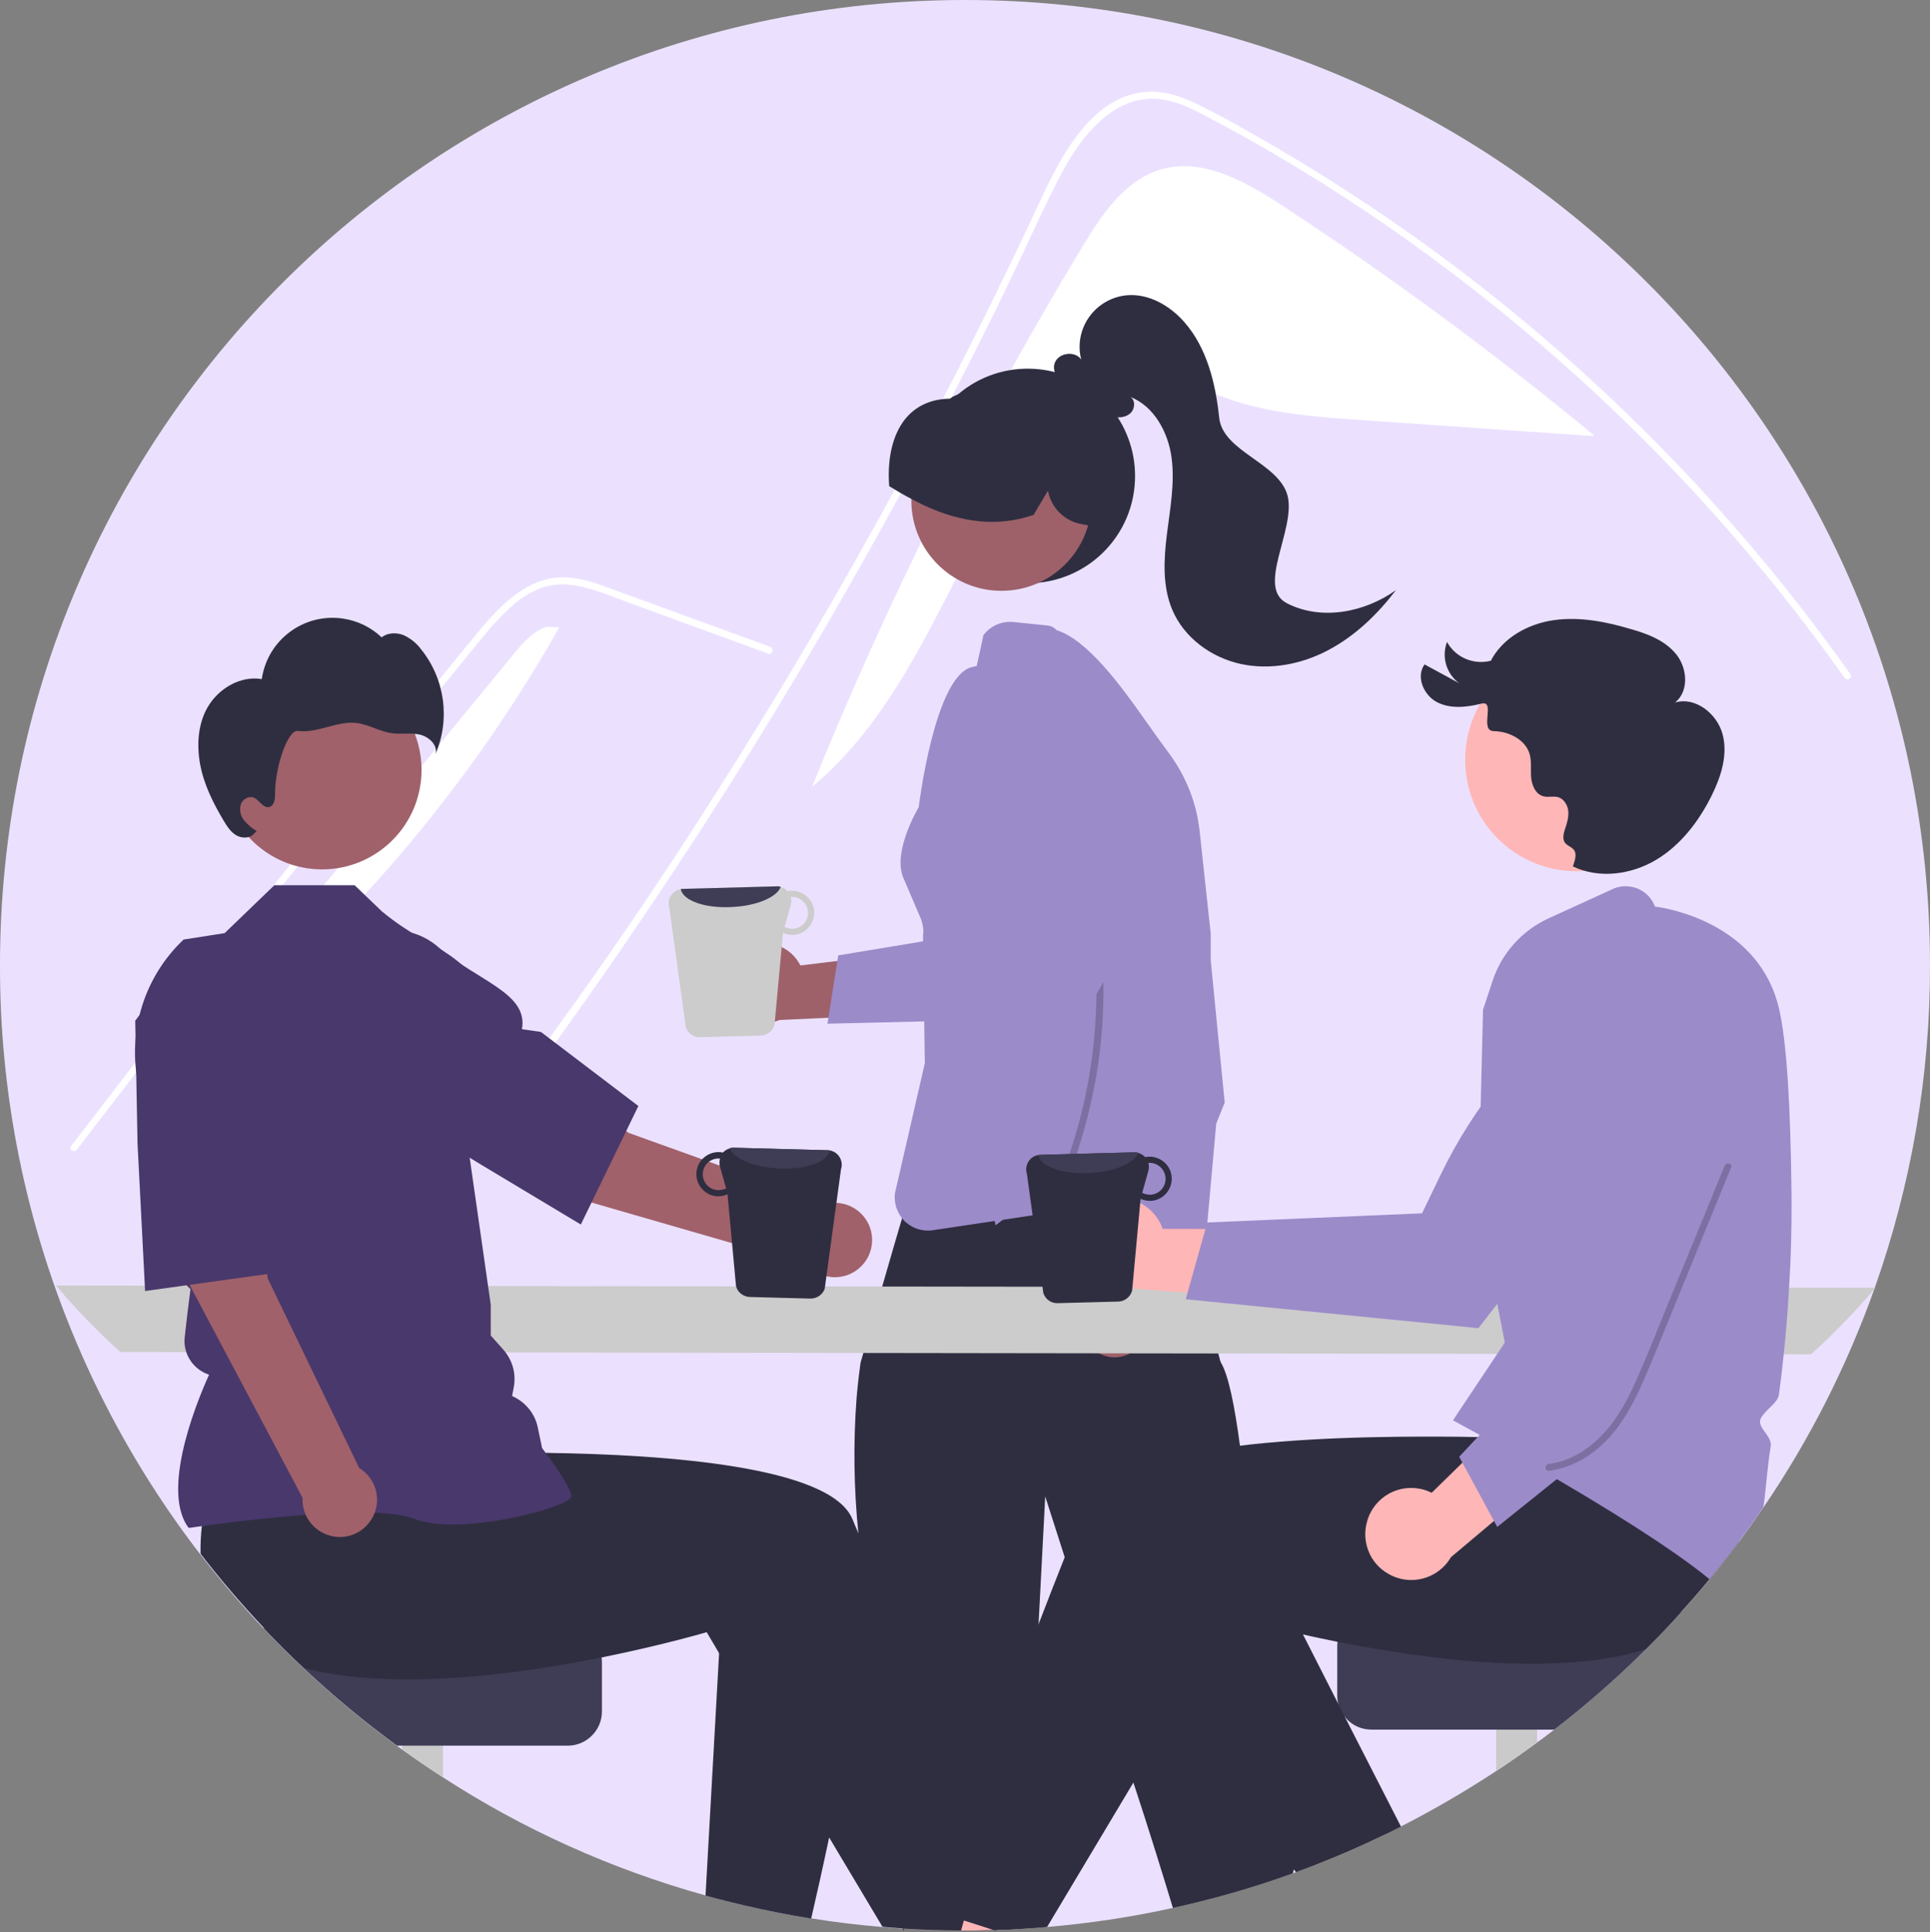 <?xml version="1.0" encoding="utf-8"?>
<!-- Generator: Adobe Illustrator 23.0.3, SVG Export Plug-In . SVG Version: 6.00 Build 0)  -->
<svg version="1.1" id="Слой_1" xmlns="http://www.w3.org/2000/svg" xmlns:xlink="http://www.w3.org/1999/xlink" x="0px" y="0px"
	 viewBox="0 0 842 842.8" style="enable-background:new 0 0 842 842.8;" xml:space="preserve">
<rect x="0" y="0" width="842" height="842.8" fill="#808080" stroke="none"/>
<style type="text/css">
	.st0{fill:#EBE1FF;}
	.st1{fill:#FFFFFF;}
	.st2{fill:#2F2E41;}
	.st3{fill:#9E616A;}
	.st4{fill:#FFB8B8;}
	.st5{fill:#9C8BC9;}
	.st6{fill:#CCCCCC;}
	.st7{fill:#FFB6B6;}
	.st8{fill:#CACACA;}
	.st9{fill:#3F3D56;}
	.st10{fill:#A0616A;}
	.st11{fill:#49386C;}
	.st12{opacity:0.2;enable-background:new    ;}
</style>
<path class="st0" d="M842,421c0.1,47.9-8.1,95.5-24.1,140.7c-0.1,0.2-0.1,0.4-0.2,0.6v0c-12,33.6-28.2,65.6-48.3,95.1
	c-3.5,5.1-7.1,10.2-10.8,15.2c-4.1,5.5-8.3,10.9-12.7,16.2c-4,4.9-8.1,9.6-12.4,14.3c-5,5.6-10.2,11-15.5,16.3
	c-12.5,12.5-25.9,24.2-39.9,35c-2.5,1.9-4.9,3.8-7.5,5.6c-5.9,4.3-11.8,8.5-17.9,12.5c-13.4,8.8-27.3,16.9-41.6,24.2
	c-2.5,1.3-5,2.5-7.5,3.7c-9.7,4.7-19.5,9-29.6,12.9c-2.9,1.1-5.8,2.2-8.7,3.3c-0.5,0.2-1,0.4-1.5,0.5
	c-34.5,12.5-70.5,20.3-107.1,23.4c-2.5,0.2-5.1,0.4-7.6,0.6c-2.7,0.2-5.4,0.3-8.1,0.5c-2.1,0.1-4.3,0.2-6.4,0.2c-0.4,0-0.9,0-1.3,0
	c-2.9,0.1-5.8,0.1-8.7,0.2c-1.2,0-2.5,0-3.7,0c-0.6,0-1.2,0-1.7,0c-8.4,0-16.7-0.3-25-0.8c-0.2,0-0.3,0-0.5,0
	c-3-0.2-5.9-0.4-8.8-0.7c-10.5-0.9-20.8-2.1-31.1-3.8c-2.4-0.4-4.7-0.8-7.1-1.2c-10.2-1.8-20.2-4-30.2-6.5c-3-0.8-5.9-1.5-8.8-2.3
	c-40.6-11.3-79.2-28.6-114.5-51.5c-6.1-3.9-12-8-17.9-12.2c-0.7-0.5-1.4-1-2.1-1.5c-14.2-10.4-27.8-21.6-40.6-33.7
	c-6.1-5.7-12-11.6-17.7-17.6C41,632-0.2,528.5,0,421C0,188.5,188.5,0,421,0S842,188.5,842,421z"/>
<path class="st1" d="M472.4,107.3c8.4-13.9,18.4-28.8,34.1-33.4c18.1-5.3,36.7,5.2,52.5,15.5c47.2,30.9,92.7,64.4,136.2,100.3l0,0.5
	c-33.9-2.3-67.7-4.7-101.6-7c-24.5-1.7-49.8-3.6-71.4-15.2c-8.2-4.4-16.2-10.3-25.5-10.7c-11.6-0.5-21.6,7.6-29.5,16
	c-46.8,49.9-60.4,126.1-112.9,169.9C387.2,261.7,426.7,182.8,472.4,107.3z"/>
<path class="st1" d="M184.5,530.3c5.2-6.5,7.3-8.1,12.4-14.7c41.6-53.8,80.7-109.4,117.3-166.8c24.9-39,48.5-78.8,70.9-119.3
	c10.7-19.3,21-38.7,31.1-58.2c7.8-15.2,15.5-30.4,22.9-45.8c2.1-4.4,4.2-8.8,6.3-13.2c4.9-10.4,9.6-20.8,14.8-31
	c5.8-11.7,13-23.9,23.7-31.7c4.9-3.7,10.7-6,16.8-6.5c8.7-0.6,16.8,3,24.4,7c55.4,28.9,107.3,65.2,154.3,106.4
	c47.1,41.3,89.1,88,125.3,139.1c1.1,1.6,3.7,0.1,2.6-1.5c-4.4-6.2-8.9-12.4-13.5-18.5c-38-50.6-81.8-96.5-130.5-136.8
	c-24.1-20-49.4-38.5-75.7-55.5c-13.4-8.7-27-16.9-40.9-24.8c-7-4-14-7.9-21.2-11.5c-7-3.6-14.4-6.8-22.4-7
	c-27.2-0.4-41.3,30.4-51,51.2c-3,6.5-6.1,13-9.2,19.5c-11.8,24.6-24,49-36.7,73.2c-7.8,14.9-15.8,29.8-24,44.5
	c-25.4,46-52.5,91-81.1,135.1c-37.9,58.4-75.5,110-118.8,164.6C181.2,529.7,183.3,531.8,184.5,530.3z"/>
<path class="st1" d="M335.2,285.1l-40.6-14.8l-20.1-7.4c-6.6-2.4-13.1-5.1-19.9-6.8c-6-1.5-12.1-1.8-18,0.2c-5.2,1.9-10,4.9-14,8.7
	c-4.1,3.8-8,7.9-11.5,12.3c-4.4,5.3-8.7,10.6-13,15.9c-17.9,21.9-35.7,43.9-53.4,66c-17.7,22.1-35.2,44.3-52.7,66.6
	c-17.5,22.3-34.8,44.8-52.1,67.3c-2.1,2.8-4.2,5.5-6.3,8.3c-1.2,1.5-3.8,0-2.6-1.5c17.4-22.7,34.9-45.4,52.5-68
	c17.7-22.6,35.4-45.1,53.3-67.6c17.9-22.4,35.9-44.7,54.1-67c4.5-5.5,9-11.1,13.6-16.6c3.8-4.7,7.6-9.4,11.8-13.7
	c7.7-8,17.3-15,28.8-15.2c6.8-0.1,13.3,2,19.6,4.3c6.8,2.5,13.5,5,20.3,7.4l40.8,14.9l10.2,3.7C337.8,282.9,337,285.8,335.2,285.1
	L335.2,285.1z"/>
<path class="st1" d="M224.1,285.3c4-4.9,8.3-9.9,14.3-11.9l5.6,0.2c-42.4,75-99.8,140.5-168.5,192.6
	C125,405.9,174.6,345.6,224.1,285.3z"/>
<path class="st2" d="M495.2,207.6c0,25.9-20.9,46.8-46.8,46.8c-25.9,0-46.8-20.9-46.8-46.8c0-12.1,4.7-23.8,13.1-32.5
	c0.1-0.1,0.1-0.1,0.2-0.2c0.4-0.4,0.7-0.8,1.1-1.2c0,0,0,0,0,0c0,0,0,0,0,0c0.5-0.4,1-0.9,1.5-1.3c19.4-17,49-15.1,66.1,4.3
	C491.1,185.3,495.2,196.3,495.2,207.6L495.2,207.6z"/>
<circle class="st3" cx="436.9" cy="218.4" r="39.3"/>
<path class="st2" d="M464.9,180.7c-12.4-11.6-30.4-15.1-46.2-9c-0.2,0.1-0.5,0.2-0.7,0.3c0,0,0,0,0,0c-0.8,0.3-1.5,0.6-2.2,1
	l-0.5,0.2v0.1c-0.1,0.1-0.2,0.1-0.3,0.2c-0.2,0.2-0.4,0.3-0.7,0.4c-7.5,0.1-13.7,2.7-18.3,7.6c-6.1,6.6-9,17.3-8.1,30.1l0,0.4
	l0.3,0.2c3.2,2,6.3,3.8,9.2,5.3c1.7,0.9,3.4,1.8,5.1,2.6c0.2,0.1,0.4,0.2,0.6,0.3c17,7.9,32.5,9.3,47.5,4.3l0.3-0.1l6.3-10.6
	c1.3,7.4,7.2,13.3,14.6,14.6l2.6,0.5l3.9,0.7l0.2-0.7C482.6,211.6,477,192.2,464.9,180.7z"/>
<path class="st2" d="M561.4,263.1c-13.4-6.9,3.8-31.9,0.4-46.6c-3.5-14.6-28.3-19.3-29.9-34.3s-5.3-30.4-15.2-41.7
	c-6.3-7.2-15.6-12.6-25.2-11.7c-12.4,1.2-21.6,12.2-20.4,24.7c0.1,1.1,0.3,2.2,0.6,3.3c-2.7-3.9-9.8-3-11.5,1.4
	c-1.6,3.9,1.9,8.6,5.9,9c5.3,6.5,11.3,13.4,19.6,14.7c2.7,0.4,5.7,0.1,7.6-1.8s2.1-5.6-0.2-7c10.4,4.1,16.5,15.4,18,26.4
	c1.5,11.1-0.6,22.3-2,33.4s-2,22.8,2.3,33c5.1,12.2,17,20.9,29.9,23.7s26.7,0.1,38.3-6.1c11.7-6.2,21.4-15.6,29.4-26.1
	C595.3,267.2,576.3,270.8,561.4,263.1z"/>
<polygon class="st4" points="409.6,428 382.5,613.2 530.5,602 486.2,419.9 "/>
<path class="st2" d="M564.5,815.2c-0.1,0.6-0.3,1.3-0.5,1.9c-17.1,6.2-34.6,11.2-52.3,15.1c-3.7-12.3-10.9-35.6-17.2-54.6
	c-5.1-15.6-9.7-28.3-11.2-29.9c-4.4-4.4,0-10.2,0-10.2l-18.8-58.3l-8.5-26.5l-2.9,55.6l-4.2,80.6l-0.1,2.3c0,0-5.8,17.5-2.9,20.4
	s-2.9,14.6-2.9,14.6l-1.7,15.3c-2.1,0.1-4.3,0.2-6.4,0.2L434,842l-0.6-0.2c-2.9,0.1-5.8,0.1-8.7,0.2c-1.2,0-2.5,0-3.7,0
	c-0.6,0-1.2,0-1.7,0c-8.4,0-16.7-0.3-25-0.8l-5.1-41.8l-5.3-43.1c0,0,5.8-11.7,0-17.5c-3.5-3.5-1.8-8.6,0.2-12.1
	c-1.2-5.4-2.9-13.7-5.1-26c-0.1-0.4-0.2-0.8-0.2-1.2c-0.7-3.9-1.3-7.7-1.9-11.5c-1-6.6-1.8-13-2.4-19c-2-19.7-2.3-39.5-0.8-59.3
	c0.6-7,1.3-12.2,1.7-15.1c0-0.3,0.5-1.8,1.2-4.3c1.1-4,2.9-10.3,4.9-17.3c1.1-3.7,2.2-7.7,3.3-11.6c2-6.8,3.9-13.6,5.5-19v0
	c1.4-4.8,2.5-8.6,3.1-10.5c0.3-1,0.4-1.5,0.4-1.5s0.3-0.1,0.9-0.2c1.8-0.4,6.3-1.4,12.6-2.8c6.5-1.4,14.9-3.1,24.2-4.9
	c7.9-1.5,16.4-3.1,24.9-4.5c3-0.5,6.1-1,9.1-1.4c18.5-2.8,35.5-4.3,43.6-2.5c0.6,0.1,1.1,0.3,1.7,0.5c0.5,0.2,1.1,0.4,1.6,0.7
	c0.2,0.2,2.7,9.6,5.8,21.9c0,0.1,0.1,0.2,0.1,0.4c0.9,3.7,1.9,7.7,2.9,11.7c1,4.1,2.1,8.3,3.1,12.4c3,12.2,5.8,23.5,7.3,29
	c0.5,2.1,0.9,3.4,1,3.5c3.4,5.6,6.1,19.4,8.4,36.7c2,15.5,3.6,33.7,4.8,51.4c0.6,8.8,1.1,17.4,1.6,25.5c1.5,27.3,2.1,48.7,2.1,48.7
	s2.2,17.8,6.7,26.2c0.5,1.1,1.2,2.1,2.1,3c3,3,3.3,5.5,2.9,7.3c-0.2,0.9-0.5,1.7-1,2.4c-0.1,0.2-0.2,0.3-0.4,0.5
	c-0.8,3.7,0.3,7.5,2.9,10.2C565.2,808.6,565,812.7,564.5,815.2z"/>
<path class="st5" d="M516,368.6c-0.2-1.3-0.3-2.5-0.5-3.8c-0.1-0.8-0.2-1.6-0.4-2.5c-1.3-8.2,4-15.2-2.8-20.8
	c-1.6-1.3-2.9-2.9-3.8-4.8l-1.6-3.2l-2.9-5.9l-6.3-12.7l-1.1-2.2c-0.3-0.6-0.7-1.2-1.1-1.8c-1.2-1.7-2.7-3.2-4.5-4.2l-15.7-9.4
	c-2.4-1.4-4.4-3.6-5.6-6.1l-0.4-0.8c-1.7-3.5-4.8-12-8.5-15.7l0,0c-0.8-0.9-1.9-1.5-3.1-1.8l-15.6-1.6c-5.1-0.5-10.1,1.7-13.1,5.8
	l-0.4,2l-2.5,11.4l-0.1,0c-0.7,0.2-1.5,0.3-2.2,0.5c-16.2,4.4-23,61.1-23,61.1s-11.3,18.7-6.9,30.3l8,18.7c0.1,0.1,0.1,0.3,0.1,0.4
	c0.7,2,1,4.2,0.7,6.4l0,0.7l0,1.6l0.1,4.1l0.2,13.7l0.2,17.1l0.2,14.6l0.1,3.9l-13.1,57c-0.4,3.8,0.7,7.6,3,10.6l0,0
	c0.3,0.4,0.6,0.7,0.9,1.1l0,0c0.3,0.3,0.6,0.6,1,0.9c3.2,2.8,7.5,4,11.7,3.4l1.8-0.3h0l25.4-3.8h0l2.9-0.4h0l28.4-4.3h0l4.9-0.7
	c0.4,0,0.8-0.1,1.2-0.1l26-1.8c0.6,0,1.2-0.1,1.8-0.2h0c4.6-0.9,8.6-4,10.5-8.4c0.4-0.9,0.7-1.8,0.9-2.7c0.2-1,0.3-2,0.4-3l0.3-24.5
	l1-79.2c0-2.6,0.8-5.2,2.2-7.5C518.1,394.2,517.7,381.9,516,368.6z"/>
<path class="st3" d="M472.3,580.2c-1.4-7.6,3.7-14.9,11.3-16.3c0.8-0.1,1.6-0.2,2.5-0.2l16.2-47.2l15.8,20.6l-17.8,41.7
	c-0.5,7.8-7.2,13.7-15,13.2C478.8,591.5,473.4,586.7,472.3,580.2L472.3,580.2z"/>
<path class="st5" d="M534.3,480.9l-3.7,9.2l-5.1,56.9c-1.6,0.4-3.1,1-4.5,1.9c-6.2,3.9-9,11.5-6.7,18.4l1.5,4.5l-11.2-3.4l-18.3-5.6
	l-21.6-6.6l3.7-11.9c1.7-5.5,0.6-11.6-3-16.1c-0.4-0.6-0.9-1.1-1.4-1.6l1.4-10.2l0.8-6.1l-9.9,7.5L437,532.4h0l-2.6,2
	c0,0-0.1-0.5-0.4-1.5c-0.5-1.9-1.4-5.6-2.6-10.7c-5.8-25.4-10.1-51.2-12.9-77.1c-0.6-5.8-1.1-11.8-1.5-17.9
	c-0.4-6.2-0.8-12.6-0.9-19c-1.4-51.9,6.5-106.4,39.9-134.2c1.6,0,3.2,0.3,4.8,0.8c13.5,4.1,28.3,24.4,38.5,38.9
	c2.4,3.4,4.6,6.5,6.4,9l4.4,6c6,8.2,10.2,17.7,12.3,27.7c0.4,2.1,0.8,4.3,1,6.4l4.8,44.5v11.5L534.3,480.9z"/>
<path class="st6" d="M24.4,560.7c8.7,10.3,18.1,20,28.1,29l737.6,1c10-9,19.4-18.7,28.1-29L24.4,560.7z"/>
<path class="st7" d="M424.7,842c-1.2,0-2.5,0-3.7,0c-0.6,0-1.2,0-1.7,0c-8.4,0-16.7-0.3-25-0.8l0.2,1.6l-0.7-1.7l-15.8-36.9
	l11.2-4.8l20.6-8.8l6.3,21.5l6,20.6l1.8,6.1L424.7,842z"/>
<path class="st7" d="M351.3,799.1l-4.5,36.3c-10.2-1.8-20.2-4-30.2-6.5v-29.8L351.3,799.1z"/>
<path class="st8" d="M193.3,732.2v43c-6.1-3.9-12-8-17.9-12.2v-30.8H193.3z"/>
<path class="st9" d="M262.6,725v21.5c0,8.2-6.7,14.9-14.9,14.9h-74.5c-14.2-10.4-27.8-21.6-40.6-33.7c-6.1-5.7-12-11.6-17.7-17.6
	h132.8C256,710.1,262.6,716.8,262.6,725L262.6,725z"/>
<path class="st2" d="M437.2,841l-2.5,0.8L434,842l-0.6-0.2c-2.9,0.1-5.8,0.1-8.7,0.2c-1.2,0-2.5,0-3.7,0c-0.6,0-1.2,0-1.7,0
	c-8.4,0-16.7-0.3-25-0.8l0.2,1.6l-0.7-1.7c-3-0.2-5.9-0.4-8.8-0.7l-23.3-39l-47.9-80.2l-5.5-9.3c0,0-18.9,5.6-45.7,11
	c-20.2,4.1-44.8,8-69.2,9.2c-6,0.3-12,0.5-17.9,0.4c-15.2-0.1-29.9-1.5-42.7-4.9c-6.1-5.7-12-11.6-17.7-17.6
	c-9.7-10.3-19-21.1-27.6-32.3c-0.1-4.1,0.1-8.2,0.6-12.3c0.1-0.7,0.2-1.4,0.3-2.1L91,617l20.3-2.7l30.9-4.1l33.4-4.4l3.7,28.8
	c0,0,26-1.3,59-0.9c53,0.7,123.8,6,133.5,28.7c0.9,2.1,1.8,4.3,2.7,6.4c18.6,44.7,35.8,92.2,47.4,126c2.2,6.4,4.2,12.4,6,17.7
	C433.7,830.1,437.2,841,437.2,841z"/>
<path class="st2" d="M380.5,688c-0.5,4.2-1,8.5-1.5,12.7c-4.8,37.2-11.4,72.8-17.3,100.9c-2.9,13.7-5.6,25.7-7.8,35.2
	c-2.4-0.4-4.7-0.8-7.1-1.2c-10.2-1.8-20.2-4-30.2-6.5c-3-0.8-5.9-1.5-8.8-2.3l5.9-105.3l2-34.8l61.1,1.4L380.5,688z"/>
<path class="st7" d="M478.7,525.1c9.6-5.4,21.8-1.9,27.1,7.7c0.6,1,1.1,2.1,1.4,3.2l70.9,0.1l-20.3,30.7l-64.2-4.8
	c-10.7,2.9-21.7-3.4-24.6-14.1C466.5,539,470.6,529.6,478.7,525.1L478.7,525.1z"/>
<path class="st5" d="M517.3,566.7L645,579.3l0.3-0.4c0.6-0.8,64.6-82.6,75.3-102.1c6.6-11.7,9-25.3,6.8-38.6l-0.1-0.3l-0.3-0.2
	c-10.7-9-26.3-9.3-37.4-0.8c-25.9,20.1-46.8,45.9-61.1,75.5l-8.1,16.8l-93.7,4L517.3,566.7z"/>
<path class="st7" d="M468.1,797.2l-18.8,43.8c-2.7,0.2-5.4,0.3-8.1,0.5c-2.1,0.1-4.3,0.2-6.4,0.2L434,842l-0.6-0.2
	c-2.9,0.1-5.8,0.1-8.7,0.2c-1.2,0-2.5,0-3.7,0c-0.6,0-1.2,0-1.7,0l1.2-4.3l1.5-5.1l5.8-20.1l8.4-29l12.5,5.4L468.1,797.2z"/>
<path class="st7" d="M603.7,800.4c-9.7,4.7-19.5,9-29.6,12.9l-9.8-16.5l31.7-13.9L603.7,800.4z"/>
<path class="st8" d="M670.6,725.2V760c-5.8,4.3-11.8,8.5-17.9,12.5v-47.4H670.6z"/>
<path class="st9" d="M733.5,703.1c-5,5.6-10.2,11-15.5,16.3c-12.5,12.5-25.9,24.2-39.9,35h-79.8c-4.3,0-8.4-1.8-11.2-5.1l0,0
	c-1.7-1.9-2.8-4.1-3.4-6.6l0,0c-0.2-1.1-0.3-2.1-0.3-3.2V718c0-8.2,6.7-14.9,14.9-14.9H733.5z"/>
<path class="st2" d="M766.4,619.3l-8.7,37.1c0.8,5.4,1.1,10.8,0.8,16.2c-4.1,5.5-8.3,10.9-12.7,16.2c-4,4.9-8.1,9.6-12.4,14.3
	c-5,5.6-10.2,11-15.5,16.3c-13.9,4.4-30.2,6.1-47.3,6.3c-5.9,0-11.9-0.1-17.9-0.4c-24.4-1.3-49-5.2-69.2-9.2
	c-5.3-1.1-10.4-2.1-15-3.2c-8.8-2-16.1-3.8-21.4-5.2c-6-1.6-9.4-2.6-9.4-2.6l-22.7,38l-20.6,34.5l-37.6,62.9
	c-2.5,0.2-5.1,0.4-7.6,0.6c-2.7,0.2-5.4,0.3-8.1,0.5c-2.1,0.1-4.3,0.2-6.4,0.2L434,842l-0.6-0.2l-9.6-3.1l-3.2-1l-11.7-3.7
	c0,0,2.6-8.2,7.2-21.9c1.7-5,3.6-10.8,5.8-17.2c7.9-23.1,18.8-54,31.2-86.5c3.7-9.6,7.5-19.4,11.4-29.2c3.2-8,6.5-16,9.8-23.8
	c5.8-13.6,33.7-21,66.5-24.8c1.7-0.2,3.3-0.4,5-0.6c16.7-1.8,34.5-2.7,51.1-3.1c8.3-0.2,16.3-0.3,23.8-0.3c2.4,0,4.8,0,7,0h0
	c6.2,0,11.8,0.1,16.8,0.2c1,0,1.9,0,2.8,0.1h0c0.6,0,1.2,0,1.8,0c10.9,0.3,17.6,0.6,17.6,0.6l2.6-20.3l0.5-4.1l0.5-3.9v0l0.1-0.5
	l0.4,0l7.2-0.1l60.5-1.2l33.1-0.7L766.4,619.3z"/>
<path class="st2" d="M611.2,796.7c-2.5,1.3-5,2.5-7.5,3.7c-9.7,4.7-19.5,9-29.6,12.9c-2.9,1.1-5.8,2.2-8.7,3.3
	c-0.3-0.5-0.7-0.9-1-1.3c-13.9-19-31.5-44.2-49.4-72.2c-7.5-11.7-15-23.9-22.3-36.4l52.8-24.6l5.9-2.8l17,33.5l15.2,29.9l3.4,6.7
	L611.2,796.7z"/>
<circle class="st7" cx="687.8" cy="331.4" r="48.6"/>
<path class="st2" d="M686.2,377.9c11.4,5.5,25.4,3.6,36.2-2.8s18.8-16.9,24.4-28.2c4.1-8.3,7.1-17.8,4.7-26.7s-11.8-16.4-20.7-13.8
	c6.1-4.9,5.4-14.9,0.5-21s-12.6-9-20.1-11.1c-10.8-3.2-22.2-5.4-33.4-3.8s-22.2,7.7-27.4,17.7c-7.5,1.9-15.4-1.4-19.1-8.2
	c-2.5,6.5-0.3,13.9,5.3,18l-15.1-8.2c-3.9,5.3-0.4,13.5,5.5,16.5s12.9,2.2,19.3,0.6s-1.1,11.9,5.4,12s13.7,3.6,15.6,9.9
	c1,3.3,0.4,6.9,0.7,10.3s1.9,7.3,5.3,8.2c2.1,0.6,4.4-0.2,6.5,0.4c2.6,0.8,4.2,3.6,4.4,6.2s-0.6,5.4-1.5,7.9
	c-3.3,10.2,7.3,4.5,4,14.6L686.2,377.9z"/>
<path class="st5" d="M781.6,521.6c-0.4-40.2-2.2-67.5-5.4-81.4c-8.5-37.2-48-44-54.2-44.8c-2.6-7.1-10.5-10.6-17.6-8
	c-0.3,0.1-0.6,0.2-0.9,0.4l-28,12.8c-11.5,5.3-20.3,15.1-24.3,27.1l-4.2,12.7l-2.1,85.2l6.9,35.8l0,0l4.7,24.2l-3.2,4.8l-18.3,27.4
	l-0.3,0.5l0,0l-0.8,1.2c1.1,0.6,2.2,1.2,3.3,1.8c2.8,1.5,5.5,3,8.2,4.5c0.6,0.4,1.3,0.7,1.9,1.1h0c0.4,0.2,0.8,0.4,1.2,0.7
	c10,5.6,19.1,10.7,27.2,15.5c1.1,0.7,2.3,1.3,3.4,2c37.8,22.1,57,35.7,66.7,43.7c4.4-5.3,8.6-10.7,12.7-16.2c3.7-5,7.3-10,10.8-15.2
	c0.6-4,1-8,1.4-12c0.5-4.7,1-9.7,1.8-14.5c0.4-2.1-1-4.2-2.4-6.1c-1.3-1.8-2.5-3.5-2.2-5.2c0.3-1.7,2.1-3.5,3.9-5.3
	c2-1.9,4-3.9,4.3-6c0.8-5.9,1.5-11.8,2.1-17.7c1-9.6,1.8-19.3,2.3-29C781.4,548.3,781.7,534.9,781.6,521.6z"/>
<path class="st7" d="M596.5,663.3c3.1-10.6,14.2-16.6,24.8-13.5c1.1,0.3,2.2,0.8,3.3,1.3l50.7-49.6l7,36.2L633,679.2
	c-5.6,9.6-17.9,12.8-27.4,7.2C597.5,681.8,593.8,672.2,596.5,663.3L596.5,663.3z"/>
<path class="st5" d="M653.2,666l100.1-80.3l-0.1-0.5c-0.1-1-11.7-104.2-17.7-125.7c-3.5-13-11.3-24.4-22.1-32.3l-0.3-0.2l-0.3,0
	c-14,1.1-25.3,11.7-27.3,25.6c-4.5,32.5-1.3,65.6,9.2,96.7l6,17.7l-64.1,68.4L653.2,666z"/>
<circle class="st10" cx="140.5" cy="335.8" r="43.4"/>
<path class="st11" d="M82.2,666.3l-0.2-0.3c-12.6-17.7,6.4-60.2,9.2-66.4l0,0c-7-2.3-11.5-9.2-10.6-16.5l1.2-10.5l1.3-10.3l-9.2-9.2
	l0-0.2l-5.3-46.5l-7.7-30.9c-5.9-23.8,1.4-48.9,19.2-65.7l17.9-2.8l21.7-20.9h35l12,11.5c23.6,19.3,29.2,10.9,55.8,47.3l-19,50.2
	l10.6,74l0,13.4l5.5,6.2c4,4.5,5.7,10.6,4.5,16.6l-0.7,3.6l0,0c5.7,2.5,9.9,7.5,11.2,13.6l1.9,9.1c1.7,2.2,12.7,16.9,12.7,20.9
	c0,0.6-0.4,1.2-1.4,1.8c-7.5,5.1-48.9,15.4-67.2,8.1c-19.5-7.8-97.1,3.9-97.9,4L82.2,666.3z"/>
<path class="st10" d="M60.2,490.3l36.1-7.1c13.3,19.9,20.5,74.4,20.5,74.4l39.9,82.7c7.7,4.7,10.1,14.6,5.4,22.3
	s-14.6,10.1-22.3,5.4c-5.1-3.1-8.1-8.7-7.8-14.7l-52-98L60.2,490.3z"/>
<path class="st11" d="M60,498.8l-1-53.6l17-22.7c6.8-9.1,18.2-13.5,29.4-11.4l0,0c15.4,3,25.8,17.4,23.8,32.9
	c-2.9,22.7-9.4,51.1-24.2,57.5l-0.1,0.1l15.3,53.6l-56.9,7.9L60,498.8z"/>
<path class="st10" d="M274.2,494.1c0,0-43.3-33.8-66.8-38.7l-20.8,30.3l56.2,34.4l109.4,31.6c6,6.7,16.3,7.2,22.9,1.2
	c6.7-6,7.2-16.3,1.2-22.9c-4-4.4-10-6.3-15.8-4.9L274.2,494.1z"/>
<path class="st11" d="M198.1,500.9l-45.1-29l-9.4-26.7c-3.7-10.7-1.1-22.6,6.9-30.7l0,0c11.1-11.1,28.8-11.7,40.6-1.5
	c17.3,15,39.5,20.1,36.6,35.9l8.3,1.2l42.5,32.3l-25.1,51.7L198.1,500.9z"/>
<path class="st2" d="M91.3,307.3c4.9-7.5,14-12.6,22.9-11.1c2.5-17.1,18.3-28.9,35.4-26.4c6.3,0.9,12.3,3.8,16.9,8.2
	c2.6-2.1,6.4-2.2,9.5-1c3.1,1.4,5.7,3.5,7.7,6.2c10.4,12.9,12.8,30.5,6.3,45.7c1.1-3.9-2.9-7.6-6.9-8.5c-4-0.9-8.2,0-12.2-0.6
	c-5.2-0.7-9.8-3.7-15-4.4c-4.4-0.6-8.7,0.5-13,1.7c-4.3,1.1-8.6,2.3-13,1.7c-4.4-0.5-10,16-9.9,27.7c0,2.2-0.4,5-2.6,5.5
	c-2.7,0.6-4.2-3.1-6.7-4.1c-2.3-0.9-5,0.8-5.7,3.1c-0.6,2.4-0.1,4.9,1.5,6.8c1.6,1.9,3.4,3.5,5.5,4.7l-1,0.9c-1.7,2.3-5.3,2.4-7.8,1
	c-2.5-1.4-4.1-3.9-5.6-6.4c-4.6-7.7-8.7-15.9-10.3-24.7S86.4,314.8,91.3,307.3z"/>
<path class="st12" d="M472.3,380.2c4.4,18.3,6.4,37.2,6,56c-0.4,18.9-3.1,37.6-8.2,55.7c-2.9,10.3-6.5,20.3-10.8,30
	c-0.8,1.7,1.8,3.3,2.6,1.5c7.8-17.5,13.3-36,16.5-54.9c3.1-18.9,3.8-38.2,2.1-57.3c-1-10.7-2.7-21.4-5.3-31.8
	C474.8,377.5,471.9,378.3,472.3,380.2L472.3,380.2z"/>
<path class="st12" d="M752.4,508.5l-25.1,61.2c-4,9.9-8,19.8-12.2,29.5c-3.8,8.8-8.1,17.7-14.5,24.9c-6.4,7.3-15.1,13.3-24.9,14.4
	c-1.9,0.2-1.9,3.2,0,3c9-1.1,17.1-5.5,23.6-11.7c7.1-6.7,12-15.2,16.1-24c4.5-9.8,8.4-19.9,12.5-29.8l12.8-31.3l14.5-35.4
	C756.1,507.5,753.2,506.7,752.4,508.5L752.4,508.5z"/>
<path class="st2" d="M455.2,564.1c0.9,2.6,3.4,4.4,6.2,4.3l26.5-0.7c2.8-0.1,5.2-2,6-4.7l3.7-40.1c1.3,0.6,2.8,0.9,4.2,0.9
	c5.3-0.1,9.5-4.6,9.4-9.9c-0.1-5.3-4.6-9.5-9.9-9.4c-0.6,0-1.2,0.1-1.7,0.2c-1.3-1.4-3-2.1-4.9-2.1l-40.8,1.1c-0.3,0-0.7,0.1-1,0.1
	c-3.5,0.6-5.7,4-5.1,7.4c0.1,0.3,0.1,0.6,0.2,0.8L455.2,564.1z M498.3,520.3l2.7-9.6c0.3-1.1,0.3-2.3,0-3.4c0.1,0,0.2-0.1,0.4-0.1
	c3.8-0.1,7,3,7.1,6.8c0.1,3.8-2.9,7-6.7,7.1C500.5,521.1,499.4,520.8,498.3,520.3z"/>
<path class="st9" d="M453,503.8c0.9,5,10.6,8.5,22.4,7.8c10.8-0.5,19.6-4.3,21.2-8.8c-0.6-0.2-1.2-0.3-1.8-0.2l-40.8,1.1
	C453.6,503.7,453.3,503.7,453,503.8z"/>
<path class="st2" d="M366.9,510c1.1-3.3-0.7-6.9-4-8c-0.3-0.1-0.6-0.2-0.8-0.2c-0.3-0.1-0.7-0.1-1-0.1l-40.8-1.1
	c-1.8,0-3.6,0.7-4.9,2.1c-0.6-0.1-1.2-0.2-1.7-0.2c-5.3-0.1-9.8,4.1-9.9,9.4c-0.1,5.3,4.1,9.8,9.4,9.9l0,0c1.5,0,2.9-0.3,4.2-0.9
	l3.7,40.1c0.7,2.7,3.2,4.6,6,4.7l26.5,0.7c2.8,0,5.3-1.7,6.2-4.3L366.9,510z M313.3,519.1c-3.8-0.1-6.8-3.3-6.7-7.1
	c0.1-3.8,3.2-6.8,7.1-6.7c0.1,0,0.2,0.1,0.4,0.1c-0.3,1.1-0.3,2.3,0,3.4l2.7,9.6C315.6,518.8,314.5,519.1,313.3,519.1z"/>
<path class="st9" d="M362,501.8c-0.9,5-10.6,8.5-22.4,7.8c-10.8-0.5-19.6-4.3-21.2-8.8c0.6-0.2,1.2-0.3,1.8-0.2l40.8,1.1
	C361.4,501.7,361.7,501.7,362,501.8z"/>
<path class="st3" d="M323.4,414.7c7.7-5.6,18.5-3.9,24.2,3.8c0.6,0.8,1.1,1.7,1.6,2.6l61-7.4l-14.3,28.6l-55.8,2.6
	c-8.9,3.6-19-0.6-22.7-9.5C314.5,428,316.9,419.4,323.4,414.7L323.4,414.7z"/>
<path class="st5" d="M522.4,356.5c-1.8,3.5-4,7.6-6.5,12.1c-8.6,15.8-20.5,36.2-29.7,51.7c-7.8,13.2-13.6,22.9-13.8,23.2l-0.2,0.4
	l-53.7,1.2l-11.5,0.3l-3.9,0.1l-42.1,1l0.4-2.5l3.9-24.8l0.4-2.5l36.8-6.1l13.5-2.2l29.9-5l5.2-15.3c9.1-26.9,24.4-51.4,44.6-71.4
	c0.6-0.6,1.2-1.1,1.8-1.6c0.5-0.4,1.1-0.9,1.7-1.2c2.4,3.4,4.6,6.5,6.4,9l4.4,6C516.2,337,520.4,346.5,522.4,356.5z"/>
<path class="st6" d="M299.2,448.1c0.9,2.6,3.4,4.4,6.2,4.3l26.5-0.7c2.8-0.1,5.2-2,6-4.7l3.7-40.1c1.3,0.6,2.8,0.9,4.2,0.9
	c5.3-0.1,9.5-4.6,9.4-9.9s-4.6-9.5-9.9-9.4c-0.6,0-1.2,0.1-1.7,0.2c-1.3-1.4-3-2.1-4.9-2.1l-40.8,1.1c-0.3,0-0.7,0.1-1,0.1
	c-3.5,0.6-5.7,4-5.1,7.4c0.1,0.3,0.1,0.6,0.2,0.8L299.2,448.1z M342.3,404.3l2.7-9.6c0.3-1.1,0.3-2.3,0-3.4c0.1,0,0.2-0.1,0.4-0.1
	c3.8-0.1,7,3,7.1,6.8c0.1,3.8-2.9,7-6.7,7.1C344.5,405.1,343.4,404.8,342.3,404.3z"/>
<path class="st9" d="M297,387.8c0.9,5,10.6,8.5,22.4,7.8c10.8-0.5,19.6-4.3,21.2-8.8c-0.6-0.2-1.2-0.3-1.8-0.2l-40.8,1.1
	C297.6,387.7,297.3,387.7,297,387.8z"/>
</svg>
